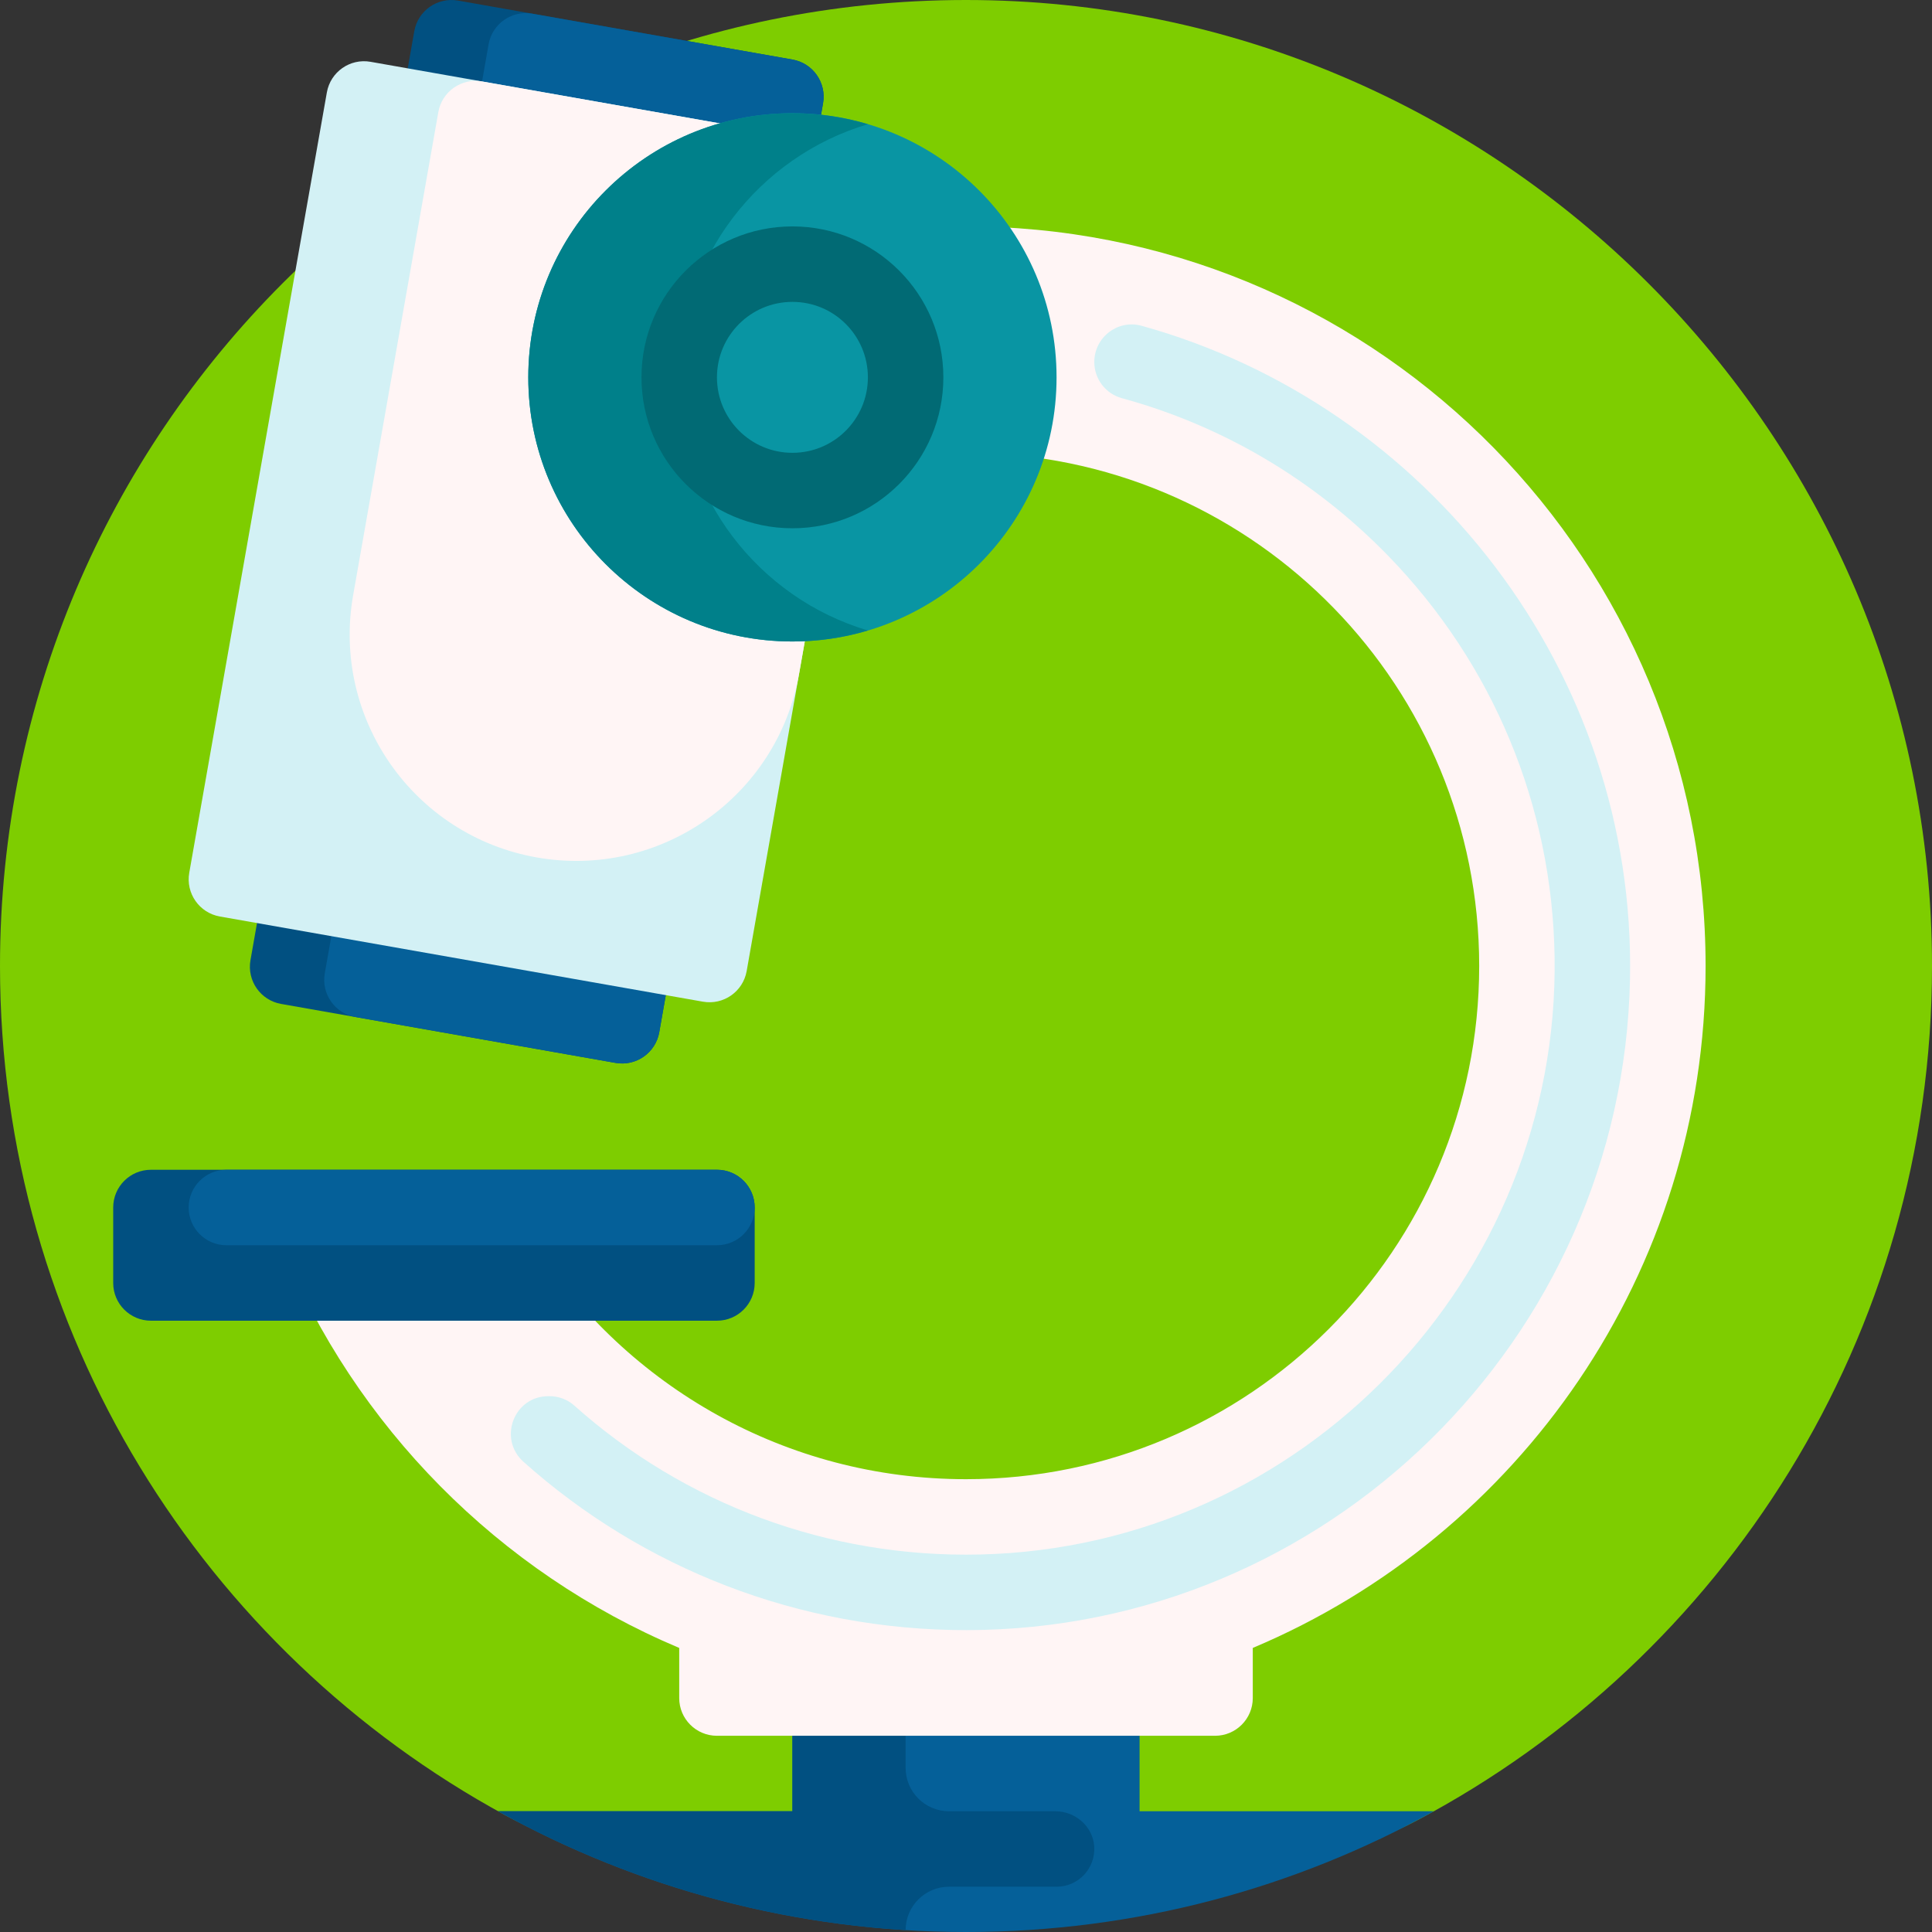 <svg height="512pt" viewBox="0 0 512 512" width="512pt" xmlns="http://www.w3.org/2000/svg">
    <rect x="0" y="0" width="512" height="512" fill="#333333" stroke="none"/>
    <path d="m133.809 480.992c-79.707-43.379-133.809-127.859-133.809-224.992 0-141.348 114.555-255.938 255.887-256 141.055-.062 256.113 114.945 256.113 256 0 98.168-55.262 183.414-136.363 226.363-13.398 7.094-28.395 10.637-43.555 10.637h-150.738c-16.598 0-32.957-4.078-47.535-12.008zm0 0"
          fill="#7ecd00"/>
    <path d="m379.996 480c-36.738 20.379-79.008 32-123.996 32s-87.258-11.621-123.996-32h77.996v-50c0-5.523 4.477-10 10-10h72c5.523 0 10 4.477 10 10v50zm0 0"
          fill="#056099"/>
    <path d="m289.98 489.336c.375 5.824-4.238 10.664-9.98 10.664h-28.496c-6.355 0-11.504 5.148-11.504 11.504-39.008-2.41-75.648-13.559-107.996-31.504h77.996v-50c0-5.523 4.477-10 10-10h20v48.496c0 6.355 5.148 11.504 11.504 11.504h28.152c5.328 0 9.98 4.02 10.324 9.336zm0 0"
          fill="#015081"/>
    <path d="m178.18 253.871-3.473 19.695c-.961 5.441-6.148 9.074-11.586 8.113l-88.633-15.629c-5.438-.957-9.07-6.145-8.113-11.582l3.473-19.695c.961-5.441 6.148-9.074 11.586-8.113l88.633 15.629c5.441.957 9.07 6.145 8.113 11.582zm31.828-238.09-88.633-15.629c-5.441-.957-10.629 2.676-11.586 8.113l-3.473 19.695c-.961 5.441 2.672 10.625 8.113 11.586l88.633 15.629c5.438.957 10.625-2.676 11.582-8.113l3.473-19.695c.961-5.438-2.672-10.625-8.109-11.586zm0 0"
          fill="#015081"/>
    <path d="m178.18 253.871-3.473 19.695c-.961 5.441-6.148 9.074-11.586 8.113l-68.938-12.156c-5.438-.957-9.07-6.145-8.113-11.582l3.477-19.699c.957-5.438 6.145-9.07 11.582-8.109l68.938 12.152c5.441.961 9.07 6.148 8.113 11.586zm31.828-238.09-68.938-12.152c-5.438-.961-10.625 2.672-11.586 8.109l-3.473 19.695c-.957 5.441 2.672 10.625 8.113 11.586l68.938 12.156c5.438.957 10.625-2.672 11.582-8.113l3.473-19.695c.961-5.438-2.672-10.625-8.109-11.586zm0 0"
          fill="#056099"/>
    <path d="m186.289 265.457-128.023-22.574c-5.441-.957-9.07-6.145-8.113-11.586l36.469-206.809c.957-5.438 6.145-9.07 11.582-8.109l128.027 22.57c5.438.961 9.07 6.148 8.113 11.586l-36.469 206.812c-.961 5.438-6.145 9.07-11.586 8.109zm0 0"
          fill="#d3f1f5"/>
    <path d="m142.258 227.23c-32.633-5.754-54.422-36.875-48.668-69.508l22.574-128.023c.957-5.441 6.145-9.07 11.582-8.113l98.484 17.363c5.438.961 9.07 6.148 8.109 11.586l-22.574 128.027c-5.754 32.633-36.871 54.422-69.508 48.668zm0 0"
          fill="#fff5f5"/>
    <path d="m332 436.719v13.281c0 5.523-4.477 10-10 10h-132c-5.523 0-10-4.477-10-10v-13.281c-47.789-20.125-85.926-58.656-105.531-106.719h67.422c24.246 37.316 66.293 62 114.109 62 75.109 0 136-60.891 136-136 0-73.773-58.738-133.82-132-135.938v-60.012c106.398 2.133 192 89.039 192 195.949 0 81.297-49.496 151.031-120 180.719zm0 0"
          fill="#fff5f5"/>
    <path d="m302.527 86.332c75.477 20.934 131.117 91.441 129.438 173.281-1.961 95.344-80.461 172.312-175.828 172.387-44.414.035-85.816-16.367-117.395-44.594-6.828-6.105-2.57-17.406 6.594-17.406h.285c2.422 0 4.766.875 6.574 2.488 29.113 26.008 67.258 40.418 107.547 39.469 85.301-2.008 153.574-73.137 152.238-158.449-.625-39.945-16.254-77.609-44.176-106.297-19.664-20.207-43.941-34.441-70.508-41.691-4.312-1.176-7.297-5.109-7.297-9.578 0-6.547 6.223-11.359 12.527-9.609zm0 0"
          fill="#d3f1f5"/>
    <path d="m200 320v20c0 5.523-4.477 10-10 10h-150c-5.523 0-10-4.477-10-10v-20c0-5.523 4.477-10 10-10h150c5.523 0 10 4.477 10 10zm0 0"
          fill="#015081"/>
    <path d="m200 320c0 5.523-4.477 10-10 10h-130c-5.523 0-10-4.477-10-10s4.477-10 10-10h130c5.523 0 10 4.477 10 10zm0 0"
          fill="#056099"/>
    <path d="m280 100c0 38.66-31.34 70-70 70s-70-31.34-70-70 31.34-70 70-70 70 31.34 70 70zm0 0"
          fill="#0995a3"/>
    <path d="m230 167.086c-6.34 1.887-13.047 2.914-20 2.914-38.66 0-70-31.34-70-70s31.34-70 70-70c6.953 0 13.66 1.027 20 2.914-28.91 8.609-50 35.379-50 67.086s21.09 58.477 50 67.086zm0 0"
          fill="#00808a"/>
    <path d="m250 100c0 22.09-17.91 40-40 40s-40-17.91-40-40 17.91-40 40-40 40 17.91 40 40zm0 0"
          fill="#016a74"/>
    <path d="m230 100c0 11.047-8.953 20-20 20s-20-8.953-20-20 8.953-20 20-20 20 8.953 20 20zm0 0"
          fill="#0995a3"/>
</svg>
